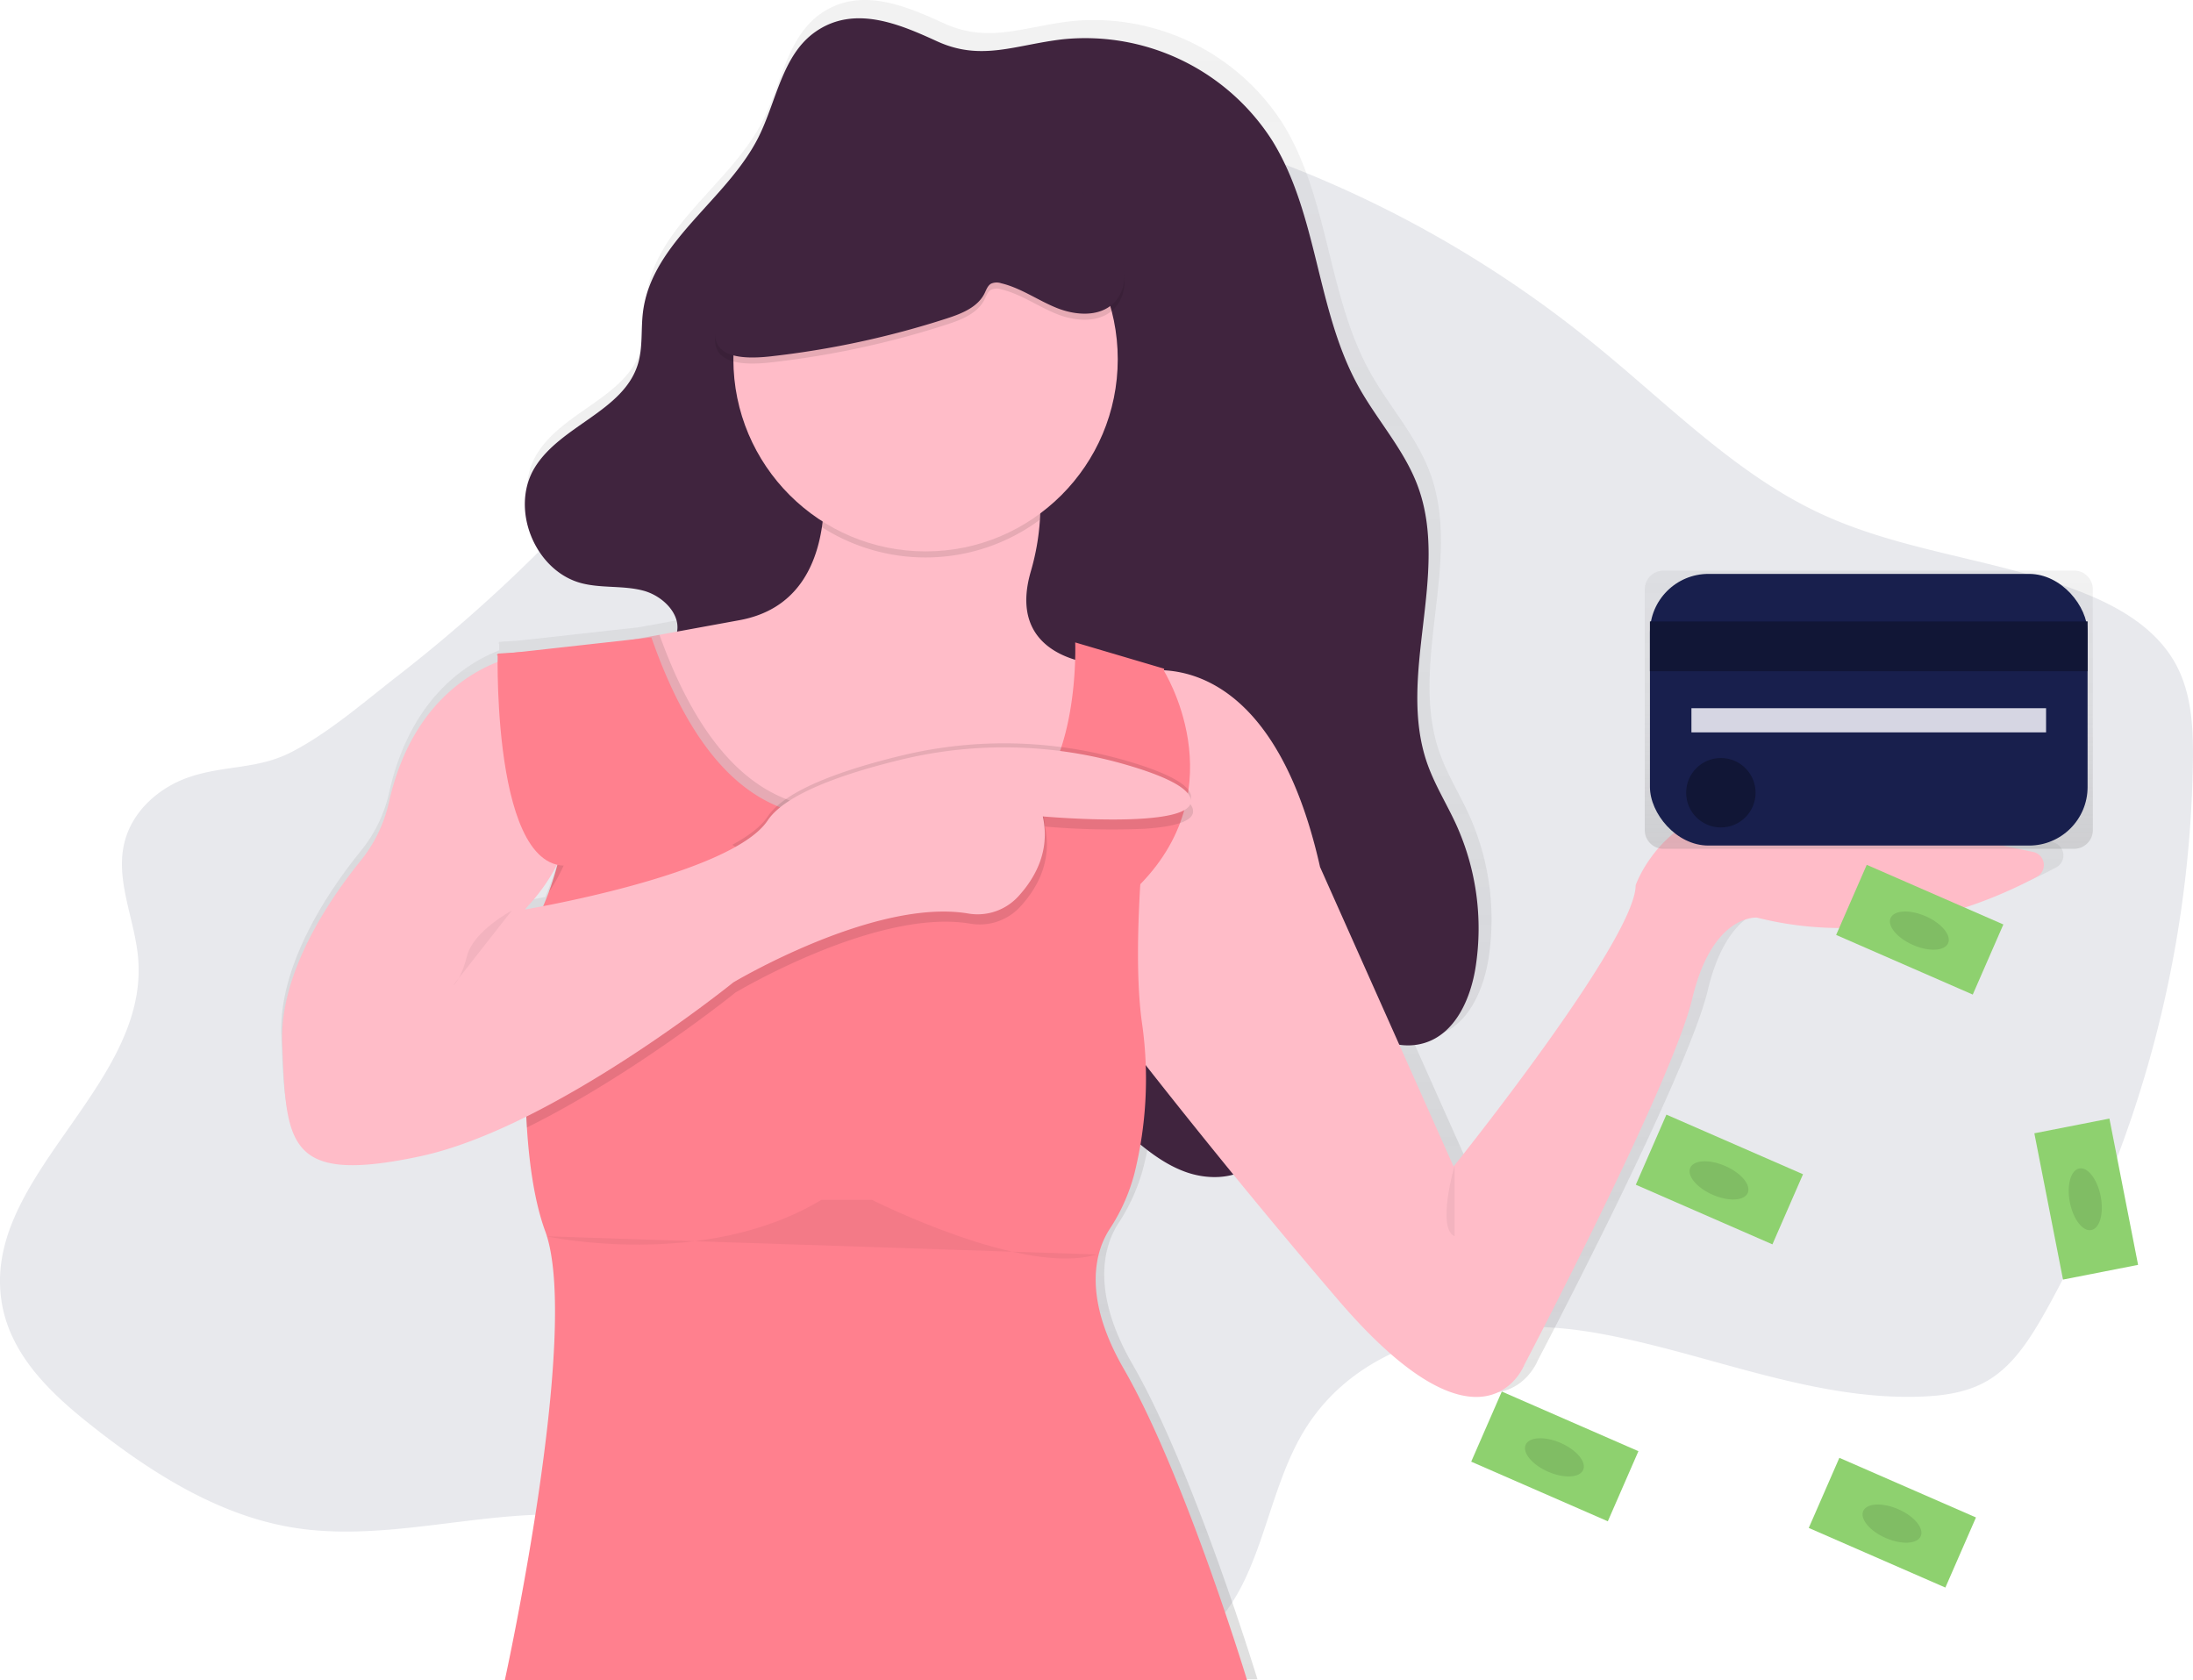 <svg id="undraw_credit_card_payment_12va_1_" data-name="undraw_credit_card_payment_12va (1)" xmlns="http://www.w3.org/2000/svg" xmlns:xlink="http://www.w3.org/1999/xlink" width="446.371" height="342" viewBox="0 0 446.371 342">
  <defs>
    <linearGradient id="linear-gradient" x1="0.5" y1="1" x2="0.5" gradientUnits="objectBoundingBox">
      <stop offset="0" stop-color="gray" stop-opacity="0.251"/>
      <stop offset="0.54" stop-color="gray" stop-opacity="0.122"/>
      <stop offset="1" stop-color="gray" stop-opacity="0.102"/>
    </linearGradient>
    <linearGradient id="linear-gradient-2" x1="0.5" x2="0.5" y2="0" xlink:href="#linear-gradient"/>
  </defs>
  <path id="Path_149" data-name="Path 149" d="M96.757,222.86c-6.177,2.018-11.942,6.9-13.5,13.675-1.767,7.783,2.3,15.648,2.882,23.628,1.9,26.193-32.584,44.674-27.668,70.414,1.956,10.216,9.854,17.748,17.641,23.945,12.465,9.928,26.292,18.695,41.59,21.174,23.241,3.76,47.528-7.3,70.122-.309,18.221,5.637,32.164,22.166,50.262,28.265,13.778,4.645,28.615,2.813,42.94.935,7.7-1.009,15.8-2.178,22.03-7.181,11.6-9.314,12.3-27.7,20.058-40.886,11.97-20.346,38.217-24.32,60.227-20.367s43.369,13.7,65.667,12.876c4.764-.169,9.652-.873,13.8-3.4,5.053-3.072,8.47-8.479,11.489-13.832a237.242,237.242,0,0,0,30.035-111.21c.128-6.749-.091-13.79-3.027-19.765-3.706-7.54-11.118-12.04-18.53-15.079-17.74-7.256-37.336-8.429-54.726-16.665-16.772-7.935-30.361-21.857-44.962-33.766a231.336,231.336,0,0,0-98.63-47.462c-8.388-1.75-17.093-3-25.427-.98-9.6,2.331-17.879,8.8-25.32,15.759-19.8,18.53-35.668,41.376-53.91,61.676a315.055,315.055,0,0,1-40.968,38.127c-6.766,5.258-13.931,11.5-21.454,15.388C110.5,221.378,104.033,220.484,96.757,222.86Z" transform="translate(-57.993 -64.786)" fill="#181f4d" opacity="0.1"/>
  <path id="Path_150" data-name="Path 150" d="M557.536,206.136c-9.059-1.894-26.21-5.448-45.621-9.385-28.738-5.827-36.237,16.228-36.237,16.228,0,11.233-37.472,57.83-37.472,57.83l-11.176-25.036a11.786,11.786,0,0,0,5.139-.346c6.4-1.911,9.561-9.129,10.587-15.722a51.662,51.662,0,0,0-4.023-29.236c-1.907-4.175-4.377-8.1-5.909-12.428-6.461-18.143,4.731-39.144-2.038-57.217-2.8-7.457-8.372-13.506-12.226-20.474-8.647-15.668-8.277-35.269-17.707-50.488a45.7,45.7,0,0,0-42.973-20.84c-9.846,1.112-16.883,4.628-26.057.412-7.746-3.55-17.044-7.519-25.02-1.927-6.8,4.768-7.96,14.161-11.674,21.586-6.523,13.041-22,21.553-23.817,36.018-.449,3.566,0,7.264-1.042,10.706-2.973,9.73-15.919,12.6-21.223,21.289-5.193,8.5.054,21.351,9.714,23.8,4.118,1.046,8.549.412,12.662,1.519,3.858,1.029,7.6,4.637,6.934,8.4l-8.557,1.557-24.62,2.734-3.809.239v.185l-.206.025.2.165v1.351c-6.93,2.714-18.16,9.957-22.4,28.956a28.759,28.759,0,0,1-5.736,11.839c-6.313,7.783-16.788,22.981-16.2,37.571.824,20.8.824,29.125,28.322,23.3,6.947-1.47,14.5-4.484,21.919-8.166.432,8.672,1.557,17.175,3.9,23.558,7.5,20.387-8.33,92.366-8.33,92.366H395.706s-12.913-42.438-25.407-64.073c-8.849-15.326-5.58-24.6-2.919-28.7a38.526,38.526,0,0,0,5.1-11.373c.453-1.775.894-3.788,1.272-6.02a32.123,32.123,0,0,0,9.212,5.6,16.625,16.625,0,0,0,9.907.572c6.514,7.964,13.791,16.7,21.577,25.773,29.99,34.948,38.32,13.313,38.32,13.313s30.406-57.83,34.59-75.306,13.329-16.644,13.329-16.644c25.069,6.337,47.289-2.862,57.612-8.4a2.747,2.747,0,0,0-.766-5.123Zm-309.3,10.455a39.558,39.558,0,0,0,5.353-7.824h.078a59.42,59.42,0,0,1-2.928,8.516c-2.335.449-3.743.684-3.743.684Z" transform="translate(-139.761 -34.721)" fill="url(#linear-gradient)"/>
  <path id="Path_151" data-name="Path 151" d="M376.542,46.53c-6.724,4.719-7.869,14-11.53,21.363-6.448,12.905-21.746,21.334-23.546,35.648-.445,3.529,0,7.19-1.029,10.591-2.936,9.632-15.738,12.477-21,21.071-5.135,8.409.054,21.128,9.6,23.554,4.081,1.038,8.45.412,12.518,1.5s8.009,5.077,6.663,9.059c-1,2.965-4.53,4.653-5.172,7.717-.56,2.635,1.235,5.147,2.973,7.2a29.857,29.857,0,0,0,7.515,6.848c8.12,4.678,18.25,1.869,27.614,1.561a49.9,49.9,0,0,1,31.489,10.01,24.143,24.143,0,0,1,6.634,7.062c5.234,9.216.284,20.783,1.4,31.32,1.26,11.975,10.2,21.586,19.234,29.545,3.607,3.179,7.412,6.313,11.942,7.956s9.944,1.552,13.753-1.379c4-3.08,5.394-8.536,5.419-13.589s-1.038-10.08-.782-15.125c.123-2.471,1.025-5.407,3.434-5.893a5.612,5.612,0,0,1,3.529.8c7.684,3.862,15.055,11.427,23.29,8.973,6.329-1.89,9.471-9.034,10.467-15.561a51.18,51.18,0,0,0-3.978-28.923c-1.886-4.118-4.328-8.017-5.843-12.3-6.366-17.991,4.69-38.781-2-56.657-2.763-7.379-8.277-13.366-12.086-20.264-8.565-15.508-8.182-34.907-17.509-49.97A45.159,45.159,0,0,0,427.059,48.02c-9.734,1.1-16.69,4.583-25.761.412C393.639,44.928,384.448,40.979,376.542,46.53Z" transform="translate(-210.591 -40.04)" fill="#40243e"/>
  <path id="Path_152" data-name="Path 152" d="M604.206,366.477s26.766-8.236,37.472,39.531l27.178,60.944s37.06-46.119,37.06-57.238c0,0,7.412-21.824,35.825-16.059,19.193,3.9,36.13,7.412,45.1,9.286a2.718,2.718,0,0,1,.737,5.053c-10.2,5.477-32.172,14.581-56.958,8.31,0,0-9.059-.824-13.177,16.471s-34.178,74.532-34.178,74.532-8.236,21.413-37.884-13.177S593.5,429.891,593.5,429.891Z" transform="translate(-372.989 -229.547)" fill="#ffbcc8"/>
  <path id="Path_153" data-name="Path 153" d="M458.916,301.252l-3.55,11.69-3.508,11.563-6.943,22.866-32.942,6.177L401.238,346.7l-13.148-8.388-11.336-7.824-16.665-11.53L346.5,290.546s3.747-.663,15.429-2.788l16.278-2.977c11.242-2.059,15.491-10.426,16.788-18.942,1.552-10.2-1.141-20.589-1.141-20.589h41.59s4.653,7,3.924,19.09A48.4,48.4,0,0,1,437.5,274.9c-3.657,12.658,4.6,16.883,10.2,18.254a23.206,23.206,0,0,0,4.624.688Z" transform="translate(-227.698 -158.558)" fill="#ffbcc8"/>
  <path id="Path_154" data-name="Path 154" d="M506.984,264.352a39.144,39.144,0,0,1-44.373,1.507c1.552-10.2-1.141-20.589-1.141-20.589h41.59S507.725,252.241,506.984,264.352Z" transform="translate(-295.326 -158.57)" opacity="0.1"/>
  <circle id="Ellipse_19" data-name="Ellipse 19" cx="39.119" cy="39.119" r="39.119" transform="translate(149.273 33.984)" fill="#ffbcc8"/>
  <path id="Path_155" data-name="Path 155" d="M458.916,361.974l-3.55,11.69-3.508,11.563-6.943,22.866-32.942,6.177-10.735-6.848-13.148-8.388-11.336-7.824-16.665-11.53L346.5,351.268s3.747-.663,15.429-2.788c8.236,22.916,18.654,31.448,28.055,34.215a34.592,34.592,0,0,0,15.063.618,38.869,38.869,0,0,1,16.154.824c12.642,3.517,19.3-3.216,22.792-11.76,2.586-6.321,3.442-13.638,3.706-18.53a23.209,23.209,0,0,0,4.624.688Z" transform="translate(-227.698 -219.28)" opacity="0.1"/>
  <path id="Path_156" data-name="Path 156" d="M305.135,562.035s15.648-71.238,8.236-91.415c-2.121-5.765-3.232-13.309-3.731-21.116-1.235-19.465,1.26-40.651,1.26-40.651.354-.688.688-1.371,1.009-2.059q1.235-2.635,2.174-5.156c8.824-23.743-2.154-39.552-7.721-45.6a27.737,27.737,0,0,0-2.882-2.771l31.5-3.5c8.281,23.764,18.9,32.531,28.454,35.339a34.59,34.59,0,0,0,15.063.618,38.868,38.868,0,0,1,16.154.824c12.642,3.517,19.3-3.216,22.792-11.76,4.34-10.607,3.8-24,3.8-24l18.118,5.353s-1.6,9.924-3.043,22.965c-.342,3.06-.675,6.288-.976,9.6-1.235,13.828-1.968,29.117-.511,39.494a79.906,79.906,0,0,1-1.552,30.752,38.135,38.135,0,0,1-5.04,11.258c-2.631,4.06-5.864,13.239,2.883,28.413,12.353,21.413,25.119,63.414,25.119,63.414Z" transform="translate(-202.393 -220.039)" fill="#ff808e"/>
  <path id="Path_157" data-name="Path 157" d="M607.27,365.75s14.96,23.471-4.67,43.649-11.8-8.236-11.8-8.236l4.941-32.942Z" transform="translate(-370.493 -229.439)" fill="#ff808e"/>
  <path id="Path_158" data-name="Path 158" d="M310.48,363.906a20.365,20.365,0,0,1,3.422-.766c5.353,2.553,8.318,9.64,9.928,17.039a38.32,38.32,0,0,1-5.629,29.344C327.025,385.759,316.047,369.951,310.48,363.906Z" transform="translate(-206.511 -227.903)" opacity="0.1"/>
  <path id="Path_159" data-name="Path 159" d="M443.666,423.646a158.443,158.443,0,0,1-20.276-.449c1.548,7.083-1.647,12.617-4.941,16.224a11.225,11.225,0,0,1-10.154,3.554c-19-3.294-47.89,14-47.89,14s-20.663,16.689-42.455,27.474c-1.235-19.465,1.26-40.651,1.26-40.651.354-.688.688-1.371,1.009-2.059,8.8-1.647,40.791-8.153,47.169-17.707a15.086,15.086,0,0,1,4.365-3.986c5.448-3.525,14.165-6.288,22.454-8.306a89.678,89.678,0,0,1,31.555-2,87.05,87.05,0,0,1,13.408,2.615c1.919.531,3.772,1.1,5.472,1.7,4.661,1.647,8.195,3.488,8.808,5.448C454.278,422.139,449.579,423.259,443.666,423.646Z" transform="translate(-210.703 -254.973)" opacity="0.1"/>
  <path id="Path_160" data-name="Path 160" d="M495.075,416.778c-6.337-.107-11.884-.605-11.884-.605,1.548,7.083-1.647,12.617-4.941,16.224a11.225,11.225,0,0,1-10.154,3.554c-7.161-1.235-15.73.449-23.624,3.022l-13.165-8.388-11.336-7.824c3.294-1.767,5.843-3.706,7.219-5.765,3.657-5.485,15.648-9.566,26.819-12.292a88.977,88.977,0,0,1,44.575.511l.387.1c7.161,2,13.445,4.472,14.281,7.149C514.453,416.316,503.986,416.934,495.075,416.778Z" transform="translate(-270.915 -250.83)" opacity="0.1"/>
  <path id="Path_161" data-name="Path 161" d="M247,358.12s-21.54,2.191-27.82,30.114a28.927,28.927,0,0,1-5.724,11.859c-6.243,7.713-16.566,22.73-15.989,37.147.824,20.589.824,28.825,28,23.06s63.826-35.413,63.826-35.413,28.891-17.266,47.89-14a11.233,11.233,0,0,0,10.154-3.554c3.294-3.607,6.51-9.141,4.941-16.224,0,0,32.119,2.883,30.06-3.706-.824-2.677-7.12-5.151-14.281-7.144a89.04,89.04,0,0,0-44.962-.618c-11.192,2.73-23.163,6.811-26.819,12.292-7.412,11.118-49.414,18.118-49.414,18.118l1.235-1.388a38.473,38.473,0,0,0,8.829-33.5C255.322,367.76,252.37,360.673,247,358.12Z" transform="translate(-140.021 -224.95)" fill="#ffbcc8"/>
  <path id="Path_162" data-name="Path 162" d="M303.976,356.574S302.74,406.4,321.27,398.987s4.118-42.413,4.118-42.413l-8.236-.824Z" transform="translate(-202.675 -223.556)" fill="#ff808e"/>
  <path id="Path_163" data-name="Path 163" d="M422.677,147.264a182.122,182.122,0,0,0,35.961-7.729c3.006-.972,6.271-2.265,7.676-5.09.362-.729.634-1.594,1.347-1.993a2.851,2.851,0,0,1,2.034-.078c4.015.951,7.461,3.467,11.287,5.011s8.7,1.907,11.637-.992c3.471-3.426,2.323-9.314.037-13.618-8.487-16.01-28.368-23.319-46.453-21.993a20.055,20.055,0,0,0-7.412,1.647c-4.843,2.327-7.494,7.5-10.117,12.193C423.57,123.718,396.595,150.15,422.677,147.264Z" transform="translate(-265.922 -73.489)" opacity="0.1"/>
  <path id="Path_164" data-name="Path 164" d="M422.677,144.264a182.121,182.121,0,0,0,35.961-7.729c3.006-.972,6.271-2.265,7.676-5.09.362-.729.634-1.594,1.347-1.993a2.851,2.851,0,0,1,2.034-.078c4.015.951,7.461,3.467,11.287,5.011s8.7,1.907,11.637-.992c3.471-3.426,2.323-9.314.037-13.618-8.487-16.01-28.368-23.319-46.453-21.993a20.055,20.055,0,0,0-7.412,1.647c-4.843,2.327-7.494,7.5-10.117,12.193C423.57,120.718,396.595,147.15,422.677,144.264Z" transform="translate(-265.922 -71.725)" fill="#40243e"/>
  <path id="Path_165" data-name="Path 165" d="M958.39,316.75H874.8a3.809,3.809,0,0,0-3.809,3.809v49a3.809,3.809,0,0,0,3.809,3.809H958.39a3.809,3.809,0,0,0,3.809-3.809v-49A3.809,3.809,0,0,0,958.39,316.75Z" transform="translate(-536.214 -200.616)" fill="url(#linear-gradient-2)"/>
  <rect id="Rectangle_45" data-name="Rectangle 45" width="89.08" height="55.29" rx="11.91" transform="translate(335.835 116.801)" fill="#181f4d"/>
  <rect id="Rectangle_46" data-name="Rectangle 46" width="89.08" height="10.138" transform="translate(335.835 126.478)" fill="#181f4d"/>
  <rect id="Rectangle_47" data-name="Rectangle 47" width="89.08" height="10.138" transform="translate(335.835 126.478)" opacity="0.3"/>
  <rect id="Rectangle_48" data-name="Rectangle 48" width="72.185" height="4.917" transform="translate(344.28 144.139)" fill="#d6d6e3"/>
  <circle id="Ellipse_20" data-name="Ellipse 20" cx="7.066" cy="7.066" r="7.066" transform="translate(343.205 154.273)" fill="#181f4d"/>
  <circle id="Ellipse_21" data-name="Ellipse 21" cx="7.066" cy="7.066" r="7.066" transform="translate(343.205 154.273)" opacity="0.3"/>
  <path id="Path_166" data-name="Path 166" d="M293.942,484.75s-7.824,4.155-9.121,9.232-2.821,6-2.821,6" transform="translate(-189.758 -299.437)" opacity="0.05"/>
  <path id="Path_167" data-name="Path 167" d="M774.647,610.75s-3.706,12.765,0,14.412" transform="translate(-478.574 -373.552)" opacity="0.05"/>
  <path id="Path_168" data-name="Path 168" d="M328,635.162s32.119,7,56-7.412H394.3S425.18,643.4,440,638.868" transform="translate(-216.816 -383.552)" opacity="0.05"/>
  <rect id="Rectangle_49" data-name="Rectangle 49" width="15.569" height="30.34" transform="translate(332.958 241.12) rotate(-66.42)" fill="#8ed16f"/>
  <ellipse id="Ellipse_22" data-name="Ellipse 22" cx="3.195" cy="6.387" rx="3.195" ry="6.387" transform="translate(342.759 240.611) rotate(-66.42)" fill="#8ed16f"/>
  <ellipse id="Ellipse_23" data-name="Ellipse 23" cx="3.195" cy="6.387" rx="3.195" ry="6.387" transform="translate(342.759 240.611) rotate(-66.42)" opacity="0.1"/>
  <rect id="Rectangle_50" data-name="Rectangle 50" width="15.569" height="30.34" transform="translate(373.736 190.282) rotate(-66.42)" fill="#8ed16f"/>
  <ellipse id="Ellipse_24" data-name="Ellipse 24" cx="3.195" cy="6.387" rx="3.195" ry="6.387" transform="translate(383.538 189.773) rotate(-66.42)" fill="#8ed16f"/>
  <ellipse id="Ellipse_25" data-name="Ellipse 25" cx="3.195" cy="6.387" rx="3.195" ry="6.387" transform="translate(383.538 189.773) rotate(-66.42)" opacity="0.1"/>
  <rect id="Rectangle_51" data-name="Rectangle 51" width="15.569" height="30.34" transform="translate(414.079 230.652) rotate(-11.09)" fill="#8ed16f"/>
  <ellipse id="Ellipse_26" data-name="Ellipse 26" cx="3.195" cy="6.387" rx="3.195" ry="6.387" transform="translate(420.079 238.425) rotate(-11.09)" fill="#8ed16f"/>
  <ellipse id="Ellipse_27" data-name="Ellipse 27" cx="3.195" cy="6.387" rx="3.195" ry="6.387" transform="translate(420.079 238.425) rotate(-11.09)" opacity="0.1"/>
  <rect id="Rectangle_52" data-name="Rectangle 52" width="15.569" height="30.34" transform="translate(368.161 310.97) rotate(-66.42)" fill="#8ed16f"/>
  <ellipse id="Ellipse_28" data-name="Ellipse 28" cx="3.195" cy="6.387" rx="3.195" ry="6.387" transform="translate(377.97 310.462) rotate(-66.42)" fill="#8ed16f"/>
  <ellipse id="Ellipse_29" data-name="Ellipse 29" cx="3.195" cy="6.387" rx="3.195" ry="6.387" transform="translate(377.97 310.462) rotate(-66.42)" opacity="0.1"/>
  <rect id="Rectangle_53" data-name="Rectangle 53" width="15.569" height="30.34" transform="translate(299.455 297.484) rotate(-66.42)" fill="#8ed16f"/>
  <ellipse id="Ellipse_30" data-name="Ellipse 30" cx="3.195" cy="6.387" rx="3.195" ry="6.387" transform="translate(309.26 296.977) rotate(-66.42)" fill="#8ed16f"/>
  <ellipse id="Ellipse_31" data-name="Ellipse 31" cx="3.195" cy="6.387" rx="3.195" ry="6.387" transform="translate(309.26 296.977) rotate(-66.42)" opacity="0.1"/>
</svg>

